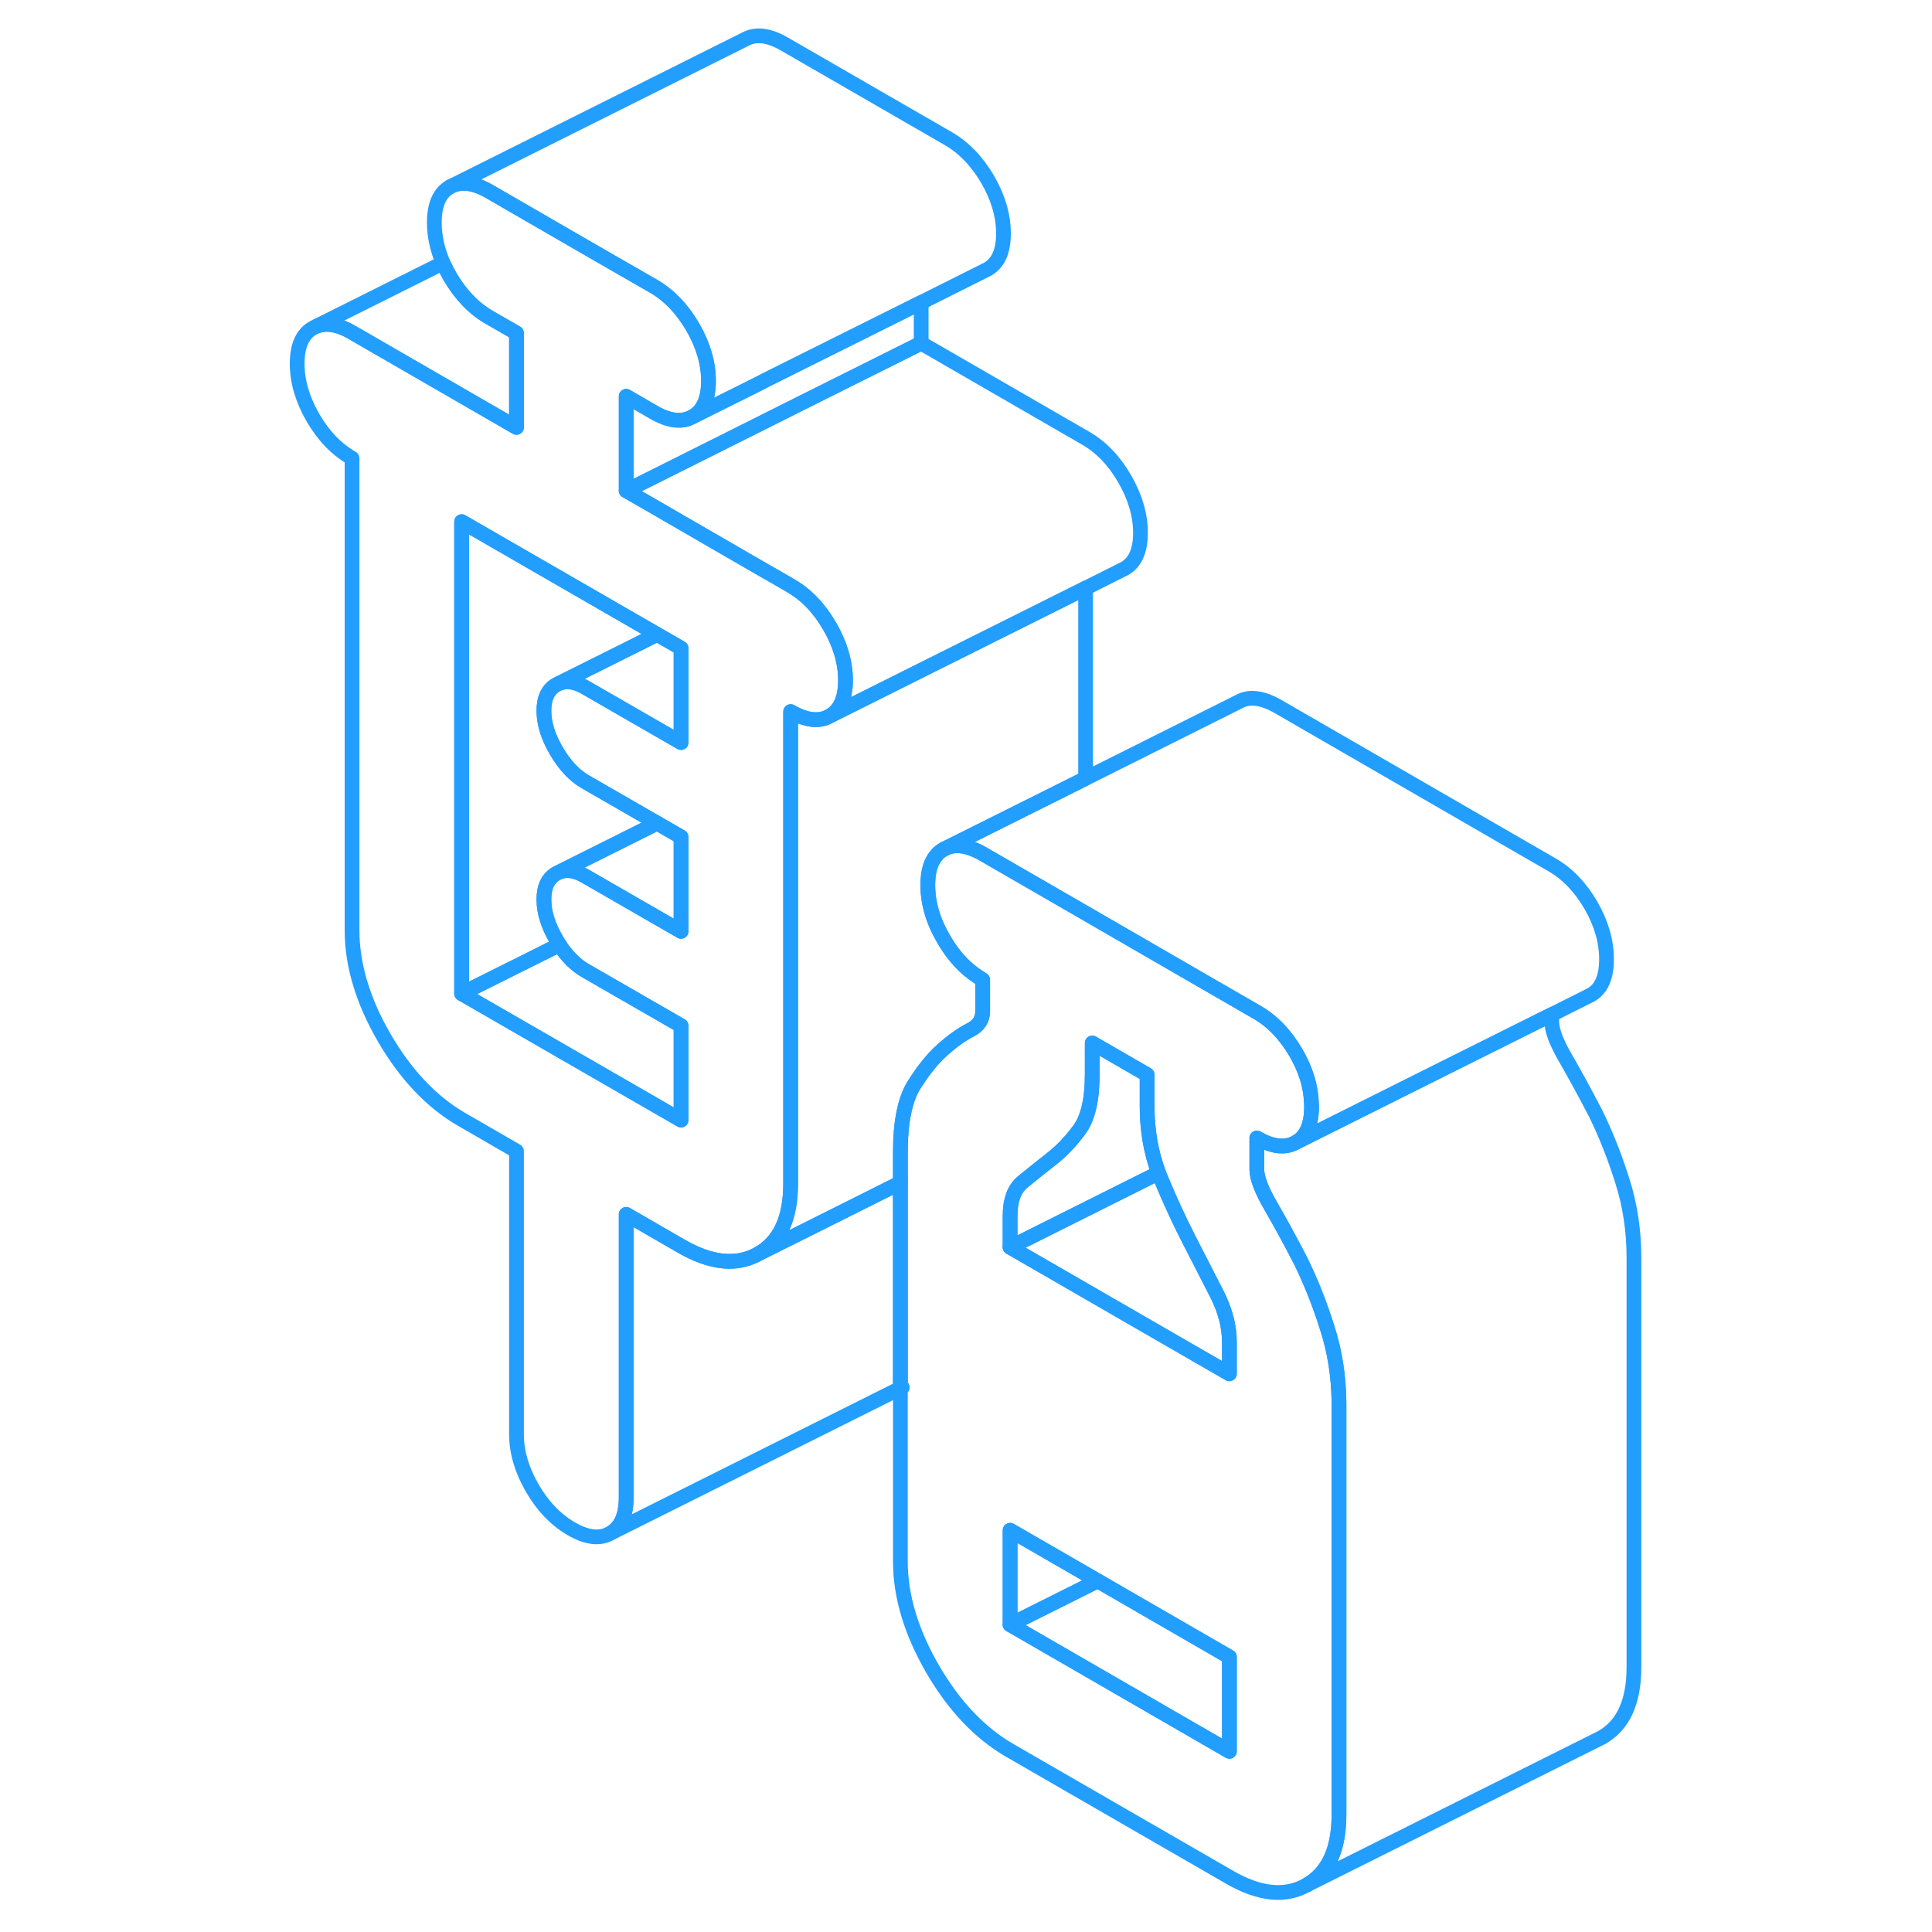 <svg width="48" height="48" viewBox="0 0 96 131" fill="none" xmlns="http://www.w3.org/2000/svg" stroke-width="1px" stroke-linecap="round" stroke-linejoin="round"><path d="M43.55 94.11V94.13L43.67 94.07C43.67 94.07 43.59 94.1 43.55 94.11Z" stroke="#229EFF" stroke-linejoin="round"/><path d="M38.76 42.47C38.05 41.24 37.17 40.32 36.11 39.71L34.97 39.05L33.8 38.38L26.37 34.08L24.96 33.27V26.87L26.37 27.69L26.82 27.95C27.87 28.56 28.75 28.66 29.47 28.25C30.18 27.84 30.54 27.04 30.54 25.83C30.54 24.62 30.18 23.4 29.47 22.17C28.75 20.94 27.87 20.02 26.82 19.41L23.22 17.34L18.72 14.74L15.66 12.97C14.61 12.37 13.73 12.27 13.01 12.67C12.3 13.08 11.95 13.89 11.95 15.09C11.95 16 12.15 16.91 12.54 17.83C12.68 18.14 12.83 18.44 13.01 18.75C13.73 19.98 14.61 20.9 15.66 21.51L17.52 22.58V28.98L6.37 22.54C5.43 21.99 4.61 21.86 3.94 22.13L3.72 22.24C3.01 22.64 2.65 23.45 2.65 24.66C2.65 25.87 3.01 27.09 3.72 28.32C4.43 29.55 5.32 30.47 6.37 31.07V63.07C6.37 65.42 7.1 67.85 8.55 70.36C10.01 72.87 11.76 74.72 13.8 75.9L17.52 78.05V97.24C17.52 98.45 17.88 99.67 18.59 100.9C19.3 102.13 20.19 103.05 21.24 103.66C22.29 104.27 23.18 104.37 23.89 103.96C24.6 103.55 24.96 102.75 24.96 101.54V82.34L28.68 84.49C30.72 85.67 32.47 85.84 33.93 85.01C35.39 84.18 36.11 82.59 36.11 80.25V48.25C37.17 48.86 38.05 48.96 38.76 48.55C39.47 48.14 39.83 47.34 39.83 46.13C39.83 44.92 39.47 43.7 38.76 42.47ZM28.68 50.35L26.37 49.02L22.17 46.6C21.51 46.22 20.92 46.13 20.4 46.34L20.22 46.43C19.66 46.75 19.38 47.33 19.38 48.19C19.38 49.05 19.66 49.95 20.22 50.91C20.78 51.87 21.43 52.57 22.17 53L26.65 55.58L27.05 55.81L28.68 56.75V63.15L25.69 61.43L22.17 59.4C21.51 59.02 20.92 58.93 20.4 59.14L20.22 59.23C19.66 59.55 19.38 60.13 19.38 60.99C19.38 61.85 19.66 62.75 20.22 63.71C20.29 63.83 20.36 63.95 20.43 64.06C20.94 64.84 21.52 65.42 22.17 65.8L28.68 69.55V75.95L13.8 67.37V35.37L26.37 42.62L27.05 43.01L28.68 43.95V50.35Z" stroke="#229EFF" stroke-linejoin="round"/><path d="M26.65 55.58L27.05 55.81L26.74 55.97L20.4 59.14L20.22 59.23C19.66 59.55 19.38 60.13 19.38 60.99C19.38 61.85 19.66 62.75 20.22 63.71C20.29 63.83 20.36 63.95 20.43 64.06L13.8 67.37V35.37L26.37 42.62L27.05 43.01L26.37 43.36L20.4 46.34L20.22 46.43C19.66 46.75 19.38 47.33 19.38 48.19C19.38 49.05 19.66 49.95 20.22 50.91C20.78 51.87 21.43 52.57 22.17 53L26.65 55.58Z" stroke="#229EFF" stroke-linejoin="round"/><path d="M28.68 69.55V75.95L13.8 67.37L20.43 64.06C20.94 64.84 21.52 65.42 22.17 65.8L28.68 69.55Z" stroke="#229EFF" stroke-linejoin="round"/><path d="M28.68 56.75V63.15L25.69 61.43L22.17 59.4C21.51 59.02 20.92 58.93 20.4 59.14L26.74 55.97L27.05 55.81L28.68 56.75Z" stroke="#229EFF" stroke-linejoin="round"/><path d="M28.68 43.95V50.35L26.37 49.02L22.17 46.6C21.51 46.22 20.92 46.13 20.4 46.34L26.37 43.36L27.05 43.01L28.68 43.95Z" stroke="#229EFF" stroke-linejoin="round"/><path d="M45.99 58C45.6 58.45 45.41 59.12 45.41 60.01C45.41 61.22 45.76 62.44 46.48 63.67C46.89 64.38 47.36 64.99 47.89 65.5C48.27 65.86 48.69 66.17 49.13 66.43V68.56C49.13 69.13 48.85 69.55 48.29 69.84C47.73 70.12 47.11 70.56 46.43 71.16C46.01 71.53 45.61 71.97 45.22 72.49C45.13 72.6 45.04 72.72 44.96 72.84C44.8 73.07 44.64 73.31 44.48 73.56C43.86 74.55 43.55 76.08 43.55 78.14V80.2L37.52 83.22L33.93 85.01C35.39 84.18 36.11 82.59 36.11 80.25V48.25C37.17 48.86 38.05 48.96 38.76 48.55L45.74 45.06L56.11 39.88V52.78L46.48 57.59C46.29 57.7 46.12 57.83 45.99 58Z" stroke="#229EFF" stroke-linejoin="round"/><path d="M44.96 20.51V23.27L37.03 27.23L33.8 28.85L26.37 32.57L24.96 33.27V26.87L26.37 27.69L26.82 27.95C27.87 28.56 28.75 28.66 29.47 28.25L33.8 26.09L34.46 25.75L44.96 20.51Z" stroke="#229EFF" stroke-linejoin="round"/><path d="M72.5 90.06C71.98 88.4 71.37 86.88 70.69 85.49C69.95 84.07 69.27 82.82 68.65 81.75C68.03 80.68 67.72 79.86 67.72 79.29V77.16C68.77 77.77 69.65 77.87 70.37 77.46C71.08 77.06 71.43 76.25 71.43 75.04C71.43 74.97 71.43 74.89 71.42 74.82C71.4 74.11 71.26 73.4 70.99 72.68C70.83 72.25 70.62 71.81 70.37 71.38C69.65 70.15 68.77 69.23 67.72 68.63L63.65 66.28L56.11 61.92L49.13 57.89C48.07 57.29 47.19 57.18 46.48 57.59C46.29 57.7 46.12 57.83 45.99 58C45.6 58.45 45.41 59.12 45.41 60.01C45.41 61.22 45.76 62.44 46.48 63.67C46.89 64.38 47.36 64.99 47.89 65.5C48.27 65.86 48.69 66.17 49.13 66.43V68.56C49.13 69.13 48.85 69.55 48.29 69.84C47.73 70.12 47.11 70.56 46.43 71.16C46.01 71.53 45.61 71.97 45.22 72.49C45.13 72.6 45.04 72.72 44.96 72.84C44.8 73.07 44.64 73.31 44.48 73.56C43.86 74.55 43.55 76.08 43.55 78.14V94.11C43.55 94.11 43.63 94.08 43.67 94.07L43.55 94.13V105.87C43.55 108.22 44.28 110.65 45.73 113.16C47.19 115.67 48.94 117.52 50.99 118.7L65.86 127.28C67.9 128.46 69.65 128.64 71.11 127.81C72.57 126.98 73.29 125.39 73.29 123.04V95.09C73.27 93.32 73.01 91.64 72.5 90.06ZM65.86 118.75L50.99 110.16V103.76L56.93 107.19L65.86 112.35V118.75ZM65.86 93.15L63.55 91.82L50.99 84.57V82.43C50.99 81.37 51.28 80.59 51.87 80.12C52.46 79.64 53.09 79.13 53.77 78.6C54.46 78.07 55.09 77.41 55.68 76.61C56.27 75.81 56.56 74.56 56.56 72.85V70.72L60.28 72.87V75C60.28 76.63 60.54 78.14 61.06 79.53C61.11 79.66 61.16 79.79 61.21 79.91C61.83 81.4 62.48 82.81 63.16 84.13C63.29 84.39 63.42 84.64 63.55 84.89C64.08 85.92 64.57 86.88 65.02 87.76C65.58 88.87 65.86 89.95 65.86 91.02V93.15Z" stroke="#229EFF" stroke-linejoin="round"/><path d="M91.43 65.04C91.43 66.25 91.08 67.06 90.37 67.46L90.15 67.57L87.72 68.79L81.97 71.66L73.39 75.95L70.37 77.46C71.08 77.06 71.43 76.25 71.43 75.04C71.43 74.97 71.43 74.89 71.42 74.82C71.4 74.11 71.26 73.4 70.99 72.68C70.83 72.25 70.62 71.81 70.37 71.38C69.65 70.15 68.77 69.23 67.72 68.63L63.65 66.28L56.11 61.92L49.13 57.89C48.07 57.29 47.19 57.18 46.48 57.59L56.11 52.78L66.48 47.59C67.19 47.18 68.07 47.29 69.13 47.89L87.72 58.63C88.77 59.23 89.65 60.15 90.37 61.38C91.08 62.61 91.43 63.83 91.43 65.04Z" stroke="#229EFF" stroke-linejoin="round"/><path d="M56.93 107.19L50.99 110.16V103.76L56.93 107.19Z" stroke="#229EFF" stroke-linejoin="round"/><path d="M65.86 112.35V118.75L50.99 110.16L56.93 107.19L65.86 112.35Z" stroke="#229EFF" stroke-linejoin="round"/><path d="M61.06 79.53L50.99 84.57V82.43C50.99 81.37 51.28 80.59 51.87 80.12C52.46 79.64 53.09 79.13 53.77 78.6C54.46 78.07 55.09 77.41 55.68 76.61C56.27 75.81 56.56 74.56 56.56 72.85V70.72L60.28 72.87V75C60.28 76.63 60.54 78.14 61.06 79.53Z" stroke="#229EFF" stroke-linejoin="round"/><path d="M65.86 91.02V93.15L63.55 91.82L50.99 84.57L61.06 79.53C61.11 79.66 61.16 79.79 61.21 79.91C61.83 81.4 62.48 82.81 63.16 84.13C63.29 84.39 63.42 84.64 63.55 84.89C64.08 85.92 64.57 86.88 65.02 87.76C65.58 88.87 65.86 89.95 65.86 91.02Z" stroke="#229EFF" stroke-linejoin="round"/><path d="M93.29 85.31V113.04C93.29 115.39 92.57 116.98 91.11 117.81L71.11 127.81C72.57 126.98 73.29 125.39 73.29 123.04V95.09C73.27 93.32 73.01 91.64 72.5 90.06C71.98 88.4 71.37 86.88 70.69 85.49C69.95 84.07 69.27 82.82 68.65 81.75C68.03 80.68 67.72 79.86 67.72 79.29V77.16C68.77 77.77 69.65 77.87 70.37 77.46L73.39 75.95L81.97 71.66L87.72 68.79V69.29C87.72 69.86 88.03 70.68 88.65 71.75C89.27 72.82 89.95 74.07 90.69 75.49C91.37 76.88 91.98 78.4 92.5 80.06C93.03 81.71 93.29 83.46 93.29 85.31Z" stroke="#229EFF" stroke-linejoin="round"/><path d="M43.55 80.2V94.13L23.89 103.96C24.6 103.55 24.96 102.75 24.96 101.54V82.34L28.68 84.49C30.72 85.67 32.47 85.84 33.93 85.01L37.52 83.22L43.55 80.2Z" stroke="#229EFF" stroke-linejoin="round"/><path d="M17.52 22.58V28.98L6.37 22.54C5.43 21.99 4.61 21.86 3.94 22.13L12.54 17.83C12.68 18.14 12.83 18.44 13.01 18.75C13.73 19.98 14.61 20.9 15.66 21.51L17.52 22.58Z" stroke="#229EFF" stroke-linejoin="round"/><path d="M50.54 15.83C50.54 17.04 50.18 17.84 49.47 18.25L49.25 18.36L44.96 20.51L34.46 25.75L33.8 26.09L29.47 28.25C30.18 27.84 30.54 27.04 30.54 25.83C30.54 24.62 30.18 23.4 29.47 22.17C28.75 20.94 27.87 20.02 26.82 19.41L23.22 17.34L18.72 14.74L15.66 12.97C14.61 12.37 13.73 12.27 13.01 12.67L33.01 2.67C33.73 2.27 34.61 2.37 35.66 2.97L46.82 9.41C47.87 10.02 48.75 10.94 49.47 12.17C50.18 13.4 50.54 14.62 50.54 15.83Z" stroke="#229EFF" stroke-linejoin="round"/><path d="M59.83 36.13C59.83 37.34 59.47 38.14 58.76 38.55L58.54 38.66L56.11 39.88L45.74 45.06L38.76 48.55C39.47 48.14 39.83 47.34 39.83 46.13C39.83 44.92 39.47 43.7 38.76 42.47C38.05 41.24 37.17 40.32 36.11 39.71L34.97 39.05L33.8 38.38L26.37 34.08L24.96 33.27L26.37 32.57L33.8 28.85L37.03 27.23L44.96 23.27L56.11 29.71C57.17 30.32 58.05 31.24 58.76 32.47C59.47 33.7 59.83 34.92 59.83 36.13Z" stroke="#229EFF" stroke-linejoin="round"/></svg>